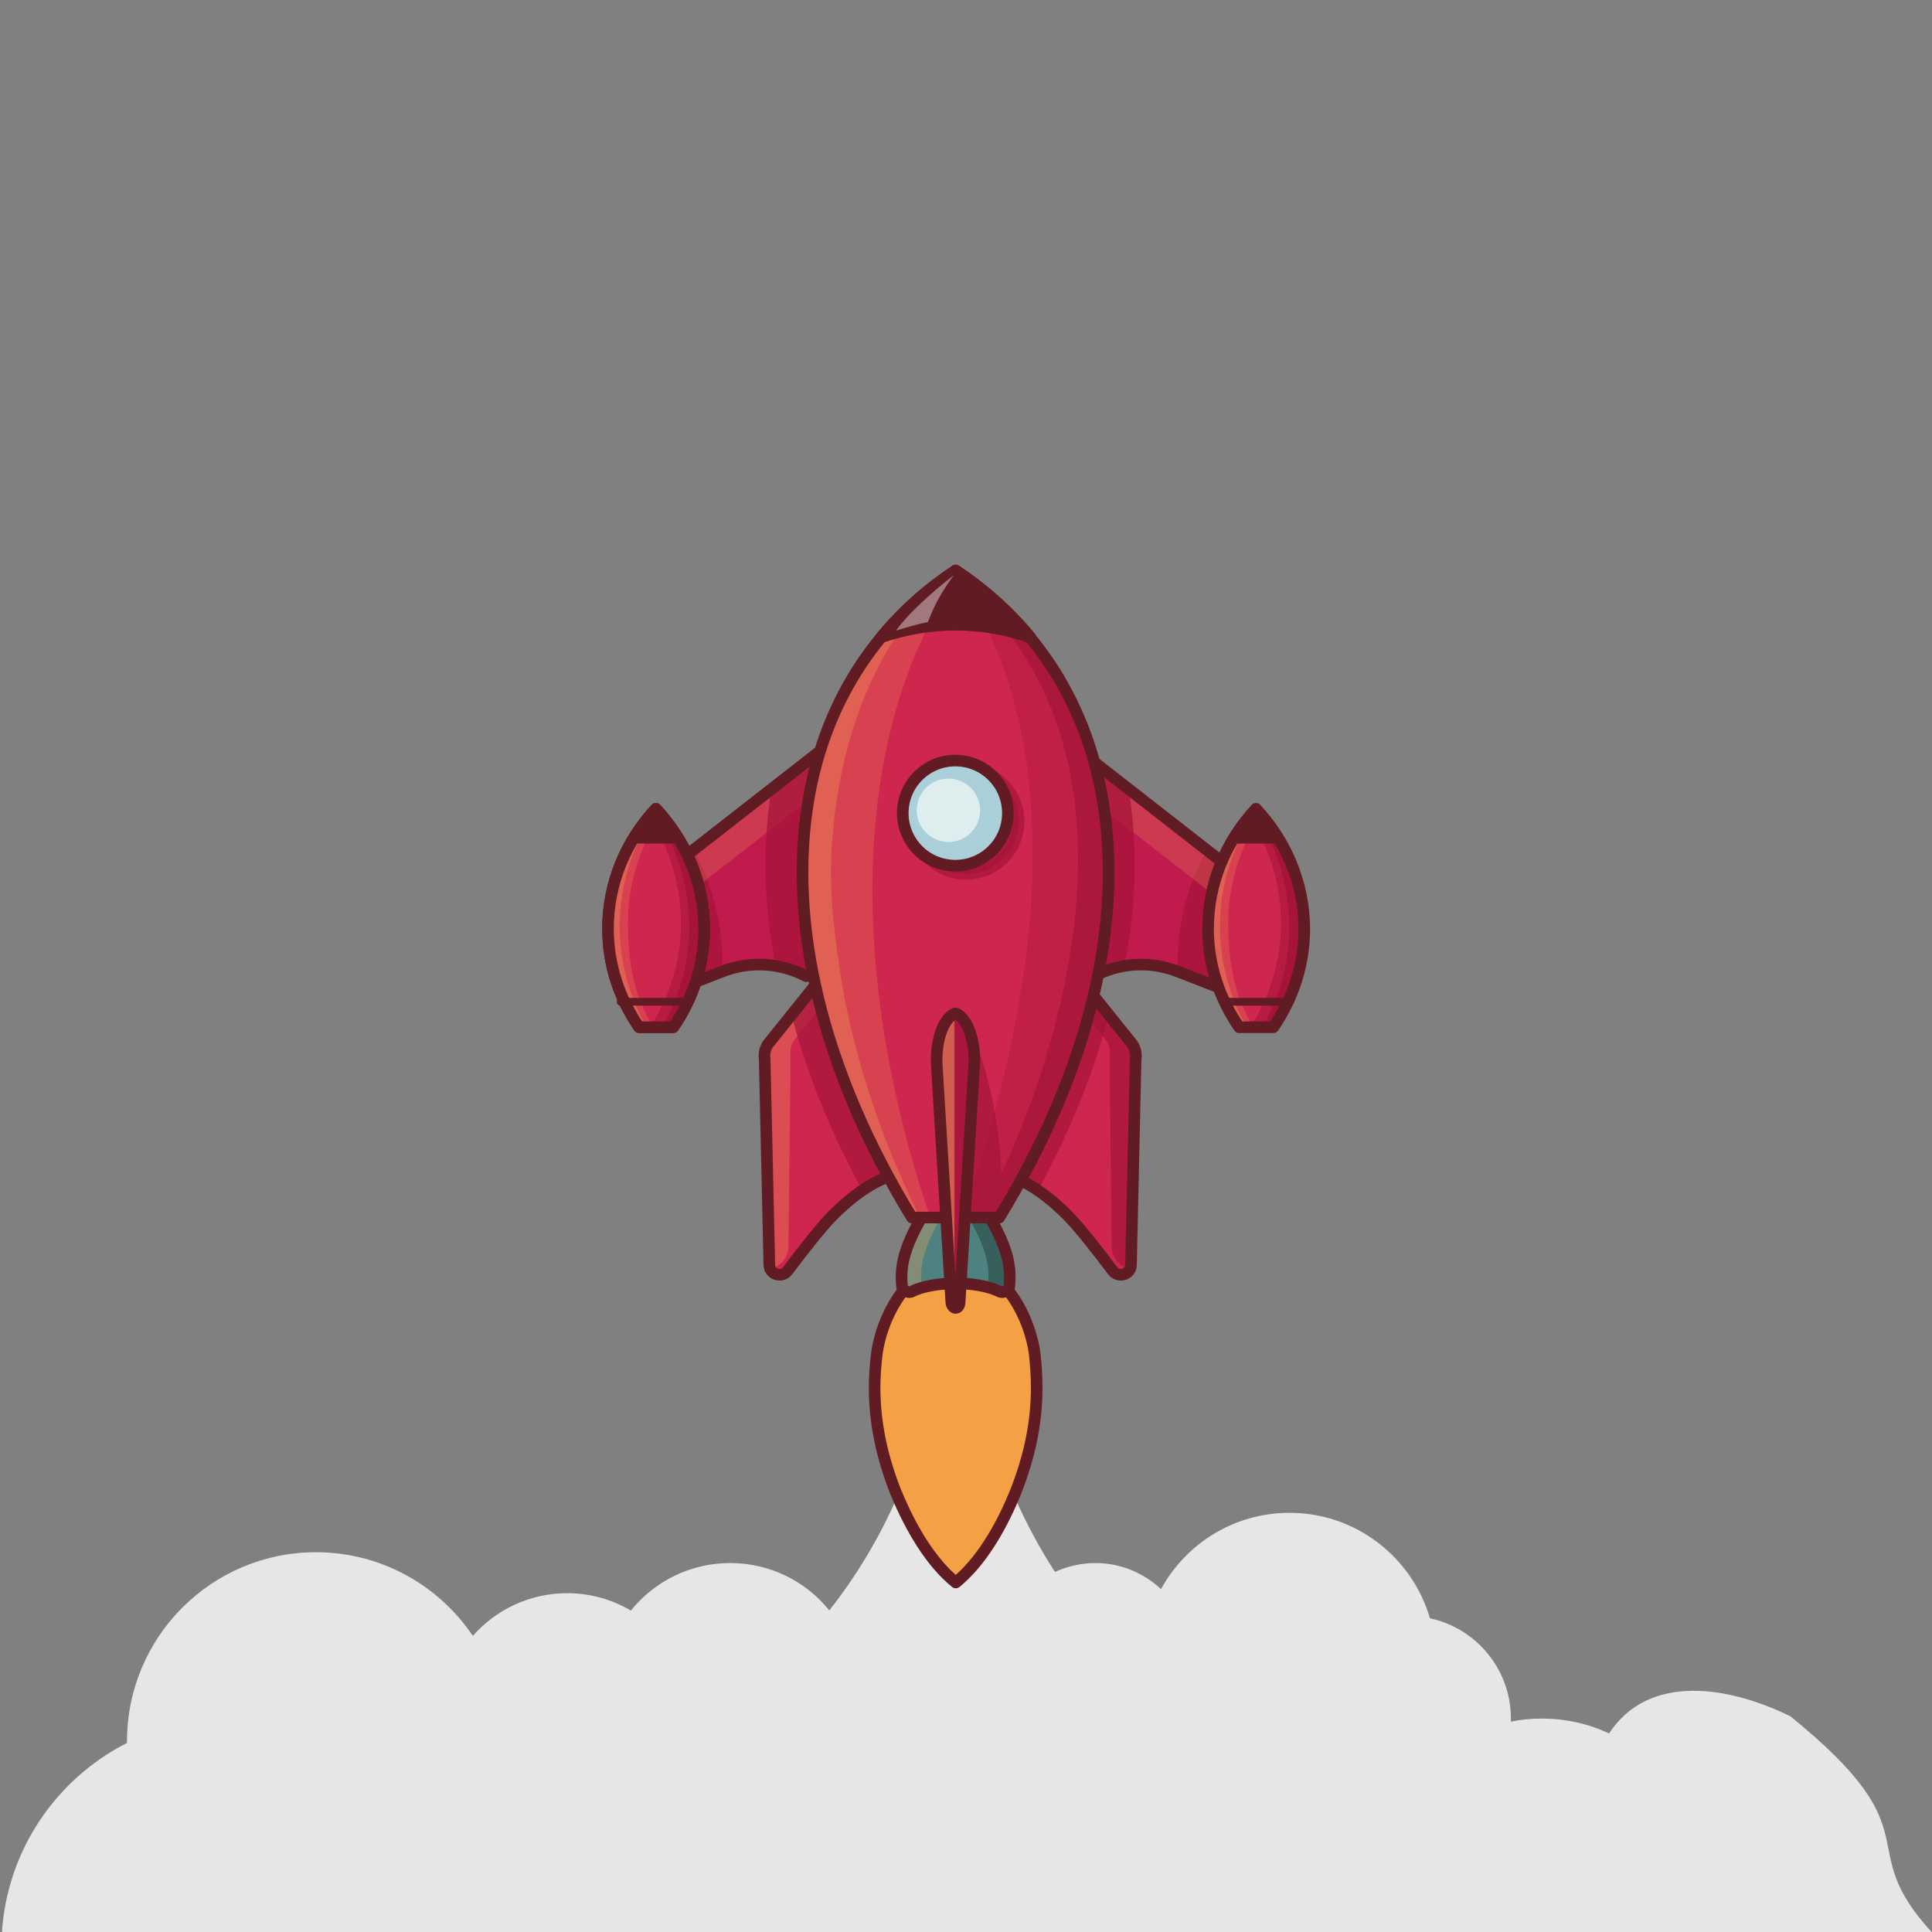 <?xml version="1.0" encoding="UTF-8" standalone="no"?>
<!-- Generator: Adobe Illustrator 23.1.1, SVG Export Plug-In . SVG Version: 6.00 Build 0)  -->

<svg
   xmlns:dc="http://purl.org/dc/elements/1.1/"
   xmlns:cc="http://creativecommons.org/ns#"
   xmlns:rdf="http://www.w3.org/1999/02/22-rdf-syntax-ns#"
   xmlns:svg="http://www.w3.org/2000/svg"
   xmlns="http://www.w3.org/2000/svg"
   xmlns:sodipodi="http://sodipodi.sourceforge.net/DTD/sodipodi-0.dtd"
   xmlns:inkscape="http://www.inkscape.org/namespaces/inkscape"
   version="1.1"
   id="Layer_1"
   x="0px"
   y="0px"
   viewBox="0 0 1000 1000"
   style="enable-background:new 0 0 1000 1000;"
   xml:space="preserve"
   sodipodi:docname="rocket.svg"
   inkscape:version="0.92.5 (2060ec1f9f, 2020-04-08)"><rect x="0" y="0" width="1000" height="1000" fill="#808080" stroke="none"/><defs
   id="defs244" /><sodipodi:namedview
   pagecolor="#ffffff"
   bordercolor="#666666"
   borderopacity="1"
   objecttolerance="10"
   gridtolerance="10"
   guidetolerance="10"
   inkscape:pageopacity="0"
   inkscape:pageshadow="2"
   inkscape:window-width="2552"
   inkscape:window-height="1395"
   id="namedview242"
   showgrid="false"
   inkscape:zoom="1.19"
   inkscape:cx="253.78151"
   inkscape:cy="500"
   inkscape:window-x="4"
   inkscape:window-y="4"
   inkscape:window-maximized="0"
   inkscape:current-layer="layer2" />
<style
   type="text/css"
   id="style148">
	.st0{fill:none;stroke:#601B23;stroke-width:6;stroke-linecap:round;stroke-linejoin:round;stroke-miterlimit:10;}
	.st1{fill:#E36535;}
	.st2{fill:#F4A045;}
	.st3{fill:#554D84;}
	.st4{fill:#FFFFFF;}
	.st5{fill:#C11A4D;}
	.st6{fill:#CF264D;}
	.st7{opacity:0.72;fill:#A5143A;enable-background:new    ;}
	.st8{opacity:0.23;fill:#F4A15D;enable-background:new    ;}
	.st9{opacity:0.32;fill:#F4A15D;enable-background:new    ;}
	.st10{opacity:0.37;fill:#A5143A;enable-background:new    ;}
	.st11{fill:#601B23;}
	.st12{fill:none;stroke:#601B23;stroke-width:4;stroke-linecap:round;stroke-linejoin:round;stroke-miterlimit:10;}
	.st13{fill:#4E8280;}
	.st14{opacity:0.32;}
	.st15{fill:#F4A15D;}
	.st16{fill:#37605D;}
	
		.st17{opacity:0.72;fill:#A5143A;stroke:#A5143A;stroke-width:6;stroke-linecap:round;stroke-linejoin:round;stroke-miterlimit:10;enable-background:new    ;}
	.st18{fill:#ABCFD8;}
	.st19{opacity:0.93;fill:#E2F0F2;enable-background:new    ;}
	.st20{fill:#BC1D4E;}
	.st21{opacity:0.74;fill:#A5143A;enable-background:new    ;}
	.st22{opacity:0.53;}
	.st23{opacity:0.41;fill:#FFFFFF;enable-background:new    ;}
</style>
<g
   inkscape:groupmode="layer"
   id="layer3"
   inkscape:label="background"
   sodipodi:insensitive="true"
   style="display:none"><rect
     id="rect266"
     width="1000.74"
     height="892.624"
     x="0"
     y="108.403" /></g><g
   inkscape:groupmode="layer"
   id="layer2"
   inkscape:label="Plume"><path
     inkscape:connector-curvature="0"
     id="XMLID_62_"
     class="st4"
     d="m 926.76,888.384 c -32.437,-15.966 -73.519,-22.257 -93.919,8.843 -10.6,-5 -22.4,-7.7 -34.9,-7.7 -5.5,0 -10.8,0.5 -15.9,1.6 v -1.6 c 0,-25.5 -18,-46.8 -41.9,-51.9 -9.2,-31.5 -38.2,-54.6 -72.7,-54.6 -28.7,0 -53.7,16 -66.5,39.5 -8.9,-8.3 -20.8,-13.5 -33.9,-13.5 -7.5,0 -14.6,1.7 -21,4.6 -7.8,-12.1 -14.7,-24.8 -20.6,-38.2 -14.6,-33 -22.7,-69.8 -22.7,-108.4 0,-3.5 0.1,-6.9 0.2,-10.4 1.7,-44.7 14.2,-86.6 35.1,-123.2 h -86.5 c 20.9,36.6 33.4,78.6 35.1,123.3 0.1,3.4 0.2,6.8 0.2,10.2 0,38 -7.9,74.3 -22.1,107.1 -9.3,21.4 -21.2,41.4 -35.5,59.5 -12.1,-15 -30.6,-24.5 -51.3,-24.5 -20.8,0 -39.3,9.6 -51.4,24.6 -9.7,-5.7 -20.9,-9 -33,-9 -19.4,0 -36.9,8.6 -48.8,22.1 -17.6,-26.1 -47.4,-43.3 -81.2,-43.3 -54,0 -97.8,43.8 -97.8,97.8 v 0.9 c -36.6,18.6 -62.3,55.6 -64.8,98.9 H 236.94 h 483.9 l 279.9,0 c -43.717,-46.883 2.562,-50.51 -73.981,-112.643 z"
     style="fill:#e6e6e6"
     sodipodi:nodetypes="ccscscscsccsccccsccscscsscccccc" /></g><path
   id="XMLID_29_"
   class="st0"
   d="M490.1,655.5c-9.4,1.2-16.9,14.4-18.3,25.3c-0.4,3.2-0.6,6.3-0.6,9.5c0,10.4,2.2,20.3,6.2,30.4  c4,9.9,10,20,17.2,25.8c7.3-5.8,13.2-15.9,17.2-25.8c4-10.1,6.2-20,6.2-30.4c0-3.2-0.2-6.3-0.6-9.5c-1.4-11-8.9-24.1-18.3-25.3  C496.2,655.2,493.1,655.2,490.1,655.5z" />
<path
   id="XMLID_35_"
   class="st1"
   d="M490.1,655.5c-9.4,1.2-16.9,14.4-18.3,25.3c-0.4,3.2-0.6,6.3-0.6,9.5c0,10.4,2.2,20.3,6.2,30.4  c4,9.9,10,20,17.2,25.8c7.3-5.8,13.2-15.9,17.2-25.8c4-10.1,6.2-20,6.2-30.4c0-3.2-0.2-6.3-0.6-9.5c-1.4-11-8.9-24.1-18.3-25.3  C496.2,655.2,493.1,655.2,490.1,655.5z" />
<path
   id="XMLID_178_"
   class="st2"
   d="M536.6,718.2c0,18.6-3.9,36.4-11.1,54.5c-0.2,0.6-0.5,1.2-0.8,1.9c-7.2,17.2-17.5,34.4-30,44.5  c-12.9-10.4-23.4-28.3-30.7-46c-0.1-0.1-0.1-0.2-0.2-0.4c-7.2-18.1-11.1-35.9-11.1-54.5c0-5.7,0.4-11.3,1.1-17.1  c2.4-19.4,15.6-42.8,32.1-45.3c0.2,0,0.4-0.1,0.6-0.1c5.2-0.6,10.5-0.6,15.7-0.1c0.2,0,0.5,0,0.7,0.1c16.8,2.1,30.3,25.8,32.7,45.4  C536.2,706.9,536.6,712.5,536.6,718.2z" />
<path
   id="XMLID_177_"
   class="st0"
   d="M536.6,718.2c0,18.6-3.9,36.4-11.1,54.5c-0.2,0.6-0.5,1.2-0.8,1.9c-7.2,17.2-17.5,34.4-30,44.5  c-12.9-10.4-23.4-28.3-30.7-46c-0.1-0.1-0.1-0.2-0.2-0.4c-7.2-18.1-11.1-35.9-11.1-54.5c0-5.7,0.4-11.3,1.1-17.1  c2.4-19.4,15.6-42.8,32.1-45.3c0.2,0,0.4-0.1,0.6-0.1c5.2-0.6,10.5-0.6,15.7-0.1c0.2,0,0.5,0,0.7,0.1c16.8,2.1,30.3,25.8,32.7,45.4  C536.2,706.9,536.6,712.5,536.6,718.2z" />


<path
   id="XMLID_79_"
   class="st5"
   d="M374,502.8l-32.6,12.7v-61.9l100.1-78.1v117.1l-24.2,12.7C404.4,498.5,388.7,497.1,374,502.8z" />
<path
   id="XMLID_19_"
   class="st6"
   d="M330.8,531.7c-10.2-14.8-16.1-32.3-16.1-51c0-23.7,9.3-45.4,24.8-62.1  c15.5,16.7,24.9,38.4,25,62.1c0,18.8-5.9,36.2-16,51H330.8z" />
<path
   id="XMLID_83_"
   class="st7"
   d="M341.4,515.5l32.4-12.6c0.4-8.6-0.2-17.4-1.8-26.2c-2.4-13.2-6.9-25.6-13.1-36.8l-17.5,13.7  V515.5z" />
<polygon
   id="XMLID_63_"
   class="st8"
   points="345.6,470.9 441.6,396.1 441.6,375.5 341.4,453.5 341.4,515.5 345.6,513.9 " />
<path
   id="XMLID_69_"
   class="st7"
   d="M401.7,500c5.5,0.9,10.7,2.7,15.6,5.3l24.2-12.7V375.5l-42.2,32.9c-2.1,12.7-3.1,26-3.1,39.7  C396.3,466.2,398.2,483.7,401.7,500z" />
<path
   id="XMLID_72_"
   class="st0"
   d="M374,502.8l-32.6,12.7v-61.9l100.1-78.1v117.1l-24.2,12.7C404.4,498.5,388.7,497.1,374,502.8z" />
<path
   id="XMLID_34_"
   class="st6"
   d="M330.8,531.7c-10.2-14.8-16.1-32.3-16.1-51c0-23.7,9.3-45.4,24.8-62.1  c15.5,16.7,24.9,38.4,25,62.1c0,18.8-5.9,36.2-16,51H330.8z" />
<path
   id="XMLID_37_"
   class="st8"
   d="M338,418.6c1.2,1.3,2.4,2.7,3.5,4.1c-10.4,16-16.4,34.8-16.5,54.8c0,19.8,3,38.3,13.2,54.3H329  c-10.1-14.8-16-32.3-16-51C313.1,457,322.5,435.3,338,418.6z" />
<path
   id="XMLID_4_"
   class="st9"
   d="M338,418.6c0.4,0.4,0.8,0.9,1.2,1.4c-11.7,17.3-18.4,37.6-18.5,59.4c0,18.9,5.1,36.7,14,52.4H329  c-10.1-14.8-16-32.3-16-51C313.1,457,322.5,435.3,338,418.6z" />
<path
   id="XMLID_9_"
   class="st10"
   d="M364.5,480.7c0-23.7-9.4-45.3-25-62.1c-1.2,1.3-2.4,2.7-3.5,4.1c10.4,16,16.4,34.8,16.5,54.8  c0,19.8-5.8,38.3-16,54.3h12C358.6,516.9,364.5,499.4,364.5,480.7z" />
<path
   id="XMLID_45_"
   class="st7"
   d="M364.5,480.7c0-23.7-9.4-45.3-25-62.1c-0.4,0.4-0.8,0.9-1.2,1.4c11.7,17.3,18.4,37.6,18.5,59.4  c0,18.9-5.1,36.7-14,52.4h5.7C358.6,516.9,364.5,499.4,364.5,480.7z" />
<path
   id="XMLID_10_"
   class="st10"
   d="M339.5,418.6c-1.2,1.3-2.4,2.7-3.5,4.1c10.4,16,16.4,34.8,16.5,54.8c0,19.8-5.8,38.3-16,54.3  h12c10.1-14.8,16-32.3,16-51C364.4,457,355,435.3,339.5,418.6z" />
<path
   id="XMLID_16_"
   class="st7"
   d="M339.5,418.6c-0.4,0.4-0.8,0.9-1.2,1.4c11.7,17.3,18.4,37.6,18.5,59.4c0,18.9-5.1,36.7-14,52.4  h5.7c10.1-14.8,16-32.3,16-51C364.4,457,355,435.3,339.5,418.6z" />
<path
   id="XMLID_95_"
   class="st11"
   d="M350.9,436.6c-3.7-6.5-8.1-12.5-13.2-18.1c-5.1,5.5-9.5,11.6-13.2,18.1H350.9z" />
<path
   id="XMLID_28_"
   class="st0"
   d="M330.8,531.7c-10.2-14.8-16.1-32.3-16.1-51c0-23.7,9.3-45.4,24.8-62.1  c15.5,16.7,24.9,38.4,25,62.1c0,18.8-5.9,36.2-16,51H330.8z" />
<path
   id="XMLID_31_"
   class="st6"
   d="M460.7,608.9c0,0-12.1,2.6-29.5,20c-6.3,6.3-16.2,19.1-23.5,28.8c-3,4-9.4,2-9.5-3l-2.4-106.5  c-0.5-3,0.3-6.1,2.2-8.4l26.2-32.6L460.7,608.9z" />
<path
   id="XMLID_24_"
   class="st9"
   d="M398,656.8L398,656.8c5.7-0.8,10-5.7,10.1-11.5l1.1-99c-0.5-3,0.3-6.1,2.2-8.4l16.4-20.5  l-3.7-10.2L398,539.7c-1.9,2.4-2.7,5.4-2.2,8.4L398,656.8z" />
<path
   id="XMLID_84_"
   class="st7"
   d="M460.7,608.9l-36.5-101.7l-14.5,18.1c7.8,30,20.1,60.5,36.7,90.9  C455.2,610.1,460.7,608.9,460.7,608.9z" />
<path
   id="XMLID_21_"
   class="st0"
   d="M460.7,608.9c0,0-12.1,2.6-29.5,20c-6.3,6.3-16.2,19.1-23.5,28.8c-3,4-9.4,2-9.5-3l-2.4-106.5  c-0.5-3,0.3-6.1,2.2-8.4l26.2-32.6L460.7,608.9z" />
<line
   id="XMLID_32_"
   class="st12"
   x1="321.3"
   y1="518.5"
   x2="354.2"
   y2="518.5" />
<path
   id="XMLID_192_"
   class="st6"
   d="M330.8,531.7c-10.2-14.8-16.1-32.3-16.1-51c0-23.7,9.3-45.4,24.8-62.1  c15.5,16.7,24.9,38.4,25,62.1c0,18.8-5.9,36.2-16,51H330.8z" />
<path
   id="XMLID_161_"
   class="st6"
   d="M330.8,531.7c-10.2-14.8-16.1-32.3-16.1-51c0-23.7,9.3-45.4,24.8-62.1  c15.5,16.7,24.9,38.4,25,62.1c0,18.8-5.9,36.2-16,51H330.8z" />
<path
   id="XMLID_155_"
   class="st8"
   d="M338,418.6c1.2,1.3,2.4,2.7,3.5,4.1c-10.4,16-16.4,34.8-16.5,54.8c0,19.8,3,38.3,13.2,54.3H329  c-10.1-14.8-16-32.3-16-51C313.1,457,322.5,435.3,338,418.6z" />
<path
   id="XMLID_147_"
   class="st9"
   d="M338,418.6c0.4,0.4,0.8,0.9,1.2,1.4c-11.7,17.3-18.4,37.6-18.5,59.4c0,18.9,5.1,36.7,14,52.4  H329c-10.1-14.8-16-32.3-16-51C313.1,457,322.5,435.3,338,418.6z" />
<path
   id="XMLID_144_"
   class="st10"
   d="M364.5,480.7c0-23.7-9.4-45.3-25-62.1c-1.2,1.3-2.4,2.7-3.5,4.1c10.4,16,16.4,34.8,16.5,54.8  c0,19.8-5.8,38.3-16,54.3h12C358.6,516.9,364.5,499.4,364.5,480.7z" />
<path
   id="XMLID_140_"
   class="st7"
   d="M364.5,480.7c0-23.7-9.4-45.3-25-62.1c-0.4,0.4-0.8,0.9-1.2,1.4c11.7,17.3,18.4,37.6,18.5,59.4  c0,18.9-5.1,36.7-14,52.4h5.7C358.6,516.9,364.5,499.4,364.5,480.7z" />
<path
   id="XMLID_134_"
   class="st10"
   d="M339.5,418.6c-1.2,1.3-2.4,2.7-3.5,4.1c10.4,16,16.4,34.8,16.5,54.8c0,19.8-5.8,38.3-16,54.3  h12c10.1-14.8,16-32.3,16-51C364.4,457,355,435.3,339.5,418.6z" />
<path
   id="XMLID_130_"
   class="st7"
   d="M339.5,418.6c-0.4,0.4-0.8,0.9-1.2,1.4c11.7,17.3,18.4,37.6,18.5,59.4c0,18.9-5.1,36.7-14,52.4  h5.7c10.1-14.8,16-32.3,16-51C364.4,457,355,435.3,339.5,418.6z" />
<path
   id="XMLID_67_"
   class="st11"
   d="M352.7,436.6c-3.7-6.5-8.1-12.5-13.2-18.1c-5.1,5.5-9.5,11.6-13.2,18.1H352.7z" />
<path
   id="XMLID_39_"
   class="st0"
   d="M330.8,531.7c-10.2-14.8-16.1-32.3-16.1-51c0-23.7,9.3-45.4,24.8-62.1  c15.5,16.7,24.9,38.4,25,62.1c0,18.8-5.9,36.2-16,51H330.8z" />
<line
   id="XMLID_12_"
   class="st12"
   x1="321.3"
   y1="518.5"
   x2="354.2"
   y2="518.5" />
<path
   id="XMLID_196_"
   class="st5"
   d="M609.5,502.8l32.6,12.7v-61.9L542,375.5v117.1l24.2,12.7C579.1,498.5,594.8,497.1,609.5,502.8z  " />
<path
   id="XMLID_188_"
   class="st7"
   d="M642.1,515.5l-32.4-12.6c-0.4-8.6,0.2-17.4,1.8-26.2c2.4-13.2,6.9-25.6,13.1-36.8l17.5,13.7  L642.1,515.5L642.1,515.5z" />
<polygon
   id="XMLID_181_"
   class="st8"
   points="638,470.9 542,396.1 542,375.5 642.1,453.5 642.1,515.5 638,513.9 " />
<path
   id="XMLID_175_"
   class="st7"
   d="M581.8,500c-5.5,0.9-10.7,2.7-15.6,5.3L542,492.6V375.5l42.2,32.9c2.1,12.7,3.1,26,3.1,39.7  C587.3,466.2,585.4,483.7,581.8,500z" />
<path
   id="XMLID_166_"
   class="st0"
   d="M609.5,502.8l32.6,12.7v-61.9L542,375.5v117.1l24.2,12.7C579.1,498.5,594.8,497.1,609.5,502.8z  " />
<path
   id="XMLID_59_"
   class="st6"
   d="M522.9,608.9c0,0,12.1,2.6,29.5,20c6.3,6.3,16.2,19.1,23.5,28.8c3,4,9.4,2,9.5-3l2.4-106.5  c0.5-3-0.3-6.1-2.2-8.4l-26.2-32.6L522.9,608.9z" />
<path
   id="XMLID_48_"
   class="st7"
   d="M585.5,656.8L585.5,656.8c-5.7-0.8-10-5.7-10.1-11.5l-1.1-99c0.5-3-0.3-6.1-2.2-8.4l-16.4-20.5  l3.7-10.2l26.2,32.6c1.9,2.4,2.7,5.4,2.2,8.4L585.5,656.8z" />
<path
   id="XMLID_47_"
   class="st7"
   d="M522.9,608.9l36.5-101.7l14.5,18.1c-7.8,30-20.1,60.5-36.7,90.9  C528.4,610.1,522.9,608.9,522.9,608.9z" />
<path
   id="XMLID_33_"
   class="st0"
   d="M522.9,608.9c0,0,12.1,2.6,29.5,20c6.3,6.3,16.2,19.1,23.5,28.8c3,4,9.4,2,9.5-3l2.4-106.5  c0.5-3-0.3-6.1-2.2-8.4l-26.2-32.6L522.9,608.9z" />
<path
   id="XMLID_22_"
   class="st13"
   d="M522.4,666.1c1.1-11.9-0.5-23.1-20.5-52.6c-3.3-4.7-11.2-4.7-14.5,0  c-20,29.6-21.6,40.8-20.5,52.6c0.2,1.5,2.9,3.2,4.6,2.6c11.5-5.9,34.8-5.9,46.3,0C519.5,669.3,522.2,667.7,522.4,666.1z" />
<g
   id="XMLID_107_"
   class="st14">
	<g
   id="XMLID_222_">
		<g
   id="XMLID_225_">
			<path
   id="XMLID_226_"
   class="st15"
   d="M477,666.1c-1.1-11.9,0.5-23.1,20.5-52.6c0.6-0.9,1.4-1.6,2.2-2.1     c-3.8-2.5-9.6-1.8-12.3,2.1c-20,29.6-21.6,40.8-20.5,52.6c0.2,1.5,2.9,3.2,4.6,2.6c1.7-0.8,3.6-1.6,5.6-2.2     C477.1,666.4,477,666.3,477,666.1z" />
		</g>
		<g
   id="XMLID_223_">
			<path
   id="XMLID_224_"
   class="st15"
   d="M499.7,664.5c6.9,0.5,13.4,1.9,18.1,4.2c1.5,0.6,3.9-0.8,4.5-2.2     C515.7,664.6,507.5,663.9,499.7,664.5z" />
		</g>
	</g>
</g>
<g
   id="XMLID_46_">
	<g
   id="XMLID_168_">
		<g
   id="XMLID_169_">
			<path
   id="XMLID_170_"
   class="st16"
   d="M490.9,613.5c-0.3-0.4-0.6-0.7-0.9-1c3.7-3.7,10.6-3.3,13.6,1c20,29.6,21.6,40.8,20.5,52.6     c-0.2,1.5-2.9,3.2-4.6,2.6c-2.3-1.2-5.1-2.1-8.1-2.8C512.5,654.1,510.8,642.9,490.9,613.5z" />
		</g>
	</g>
</g>
<path
   id="XMLID_17_"
   class="st0"
   d="M522.4,666.1c1.1-11.9-0.5-23.1-20.5-52.6c-3.3-4.7-11.2-4.7-14.5,0  c-20,29.6-21.6,40.8-20.5,52.6c0.2,1.5,2.9,3.2,4.6,2.6c11.5-5.9,34.8-5.9,46.3,0C519.5,669.3,522.2,667.7,522.4,666.1z" />
<path
   id="XMLID_15_"
   class="st6"
   d="M517.2,630.2c47.1-77.1,64.2-152.8,53.6-215.9c-9.2-54.8-38.8-94.3-76.2-119  c-37.4,24.7-67,64.2-76.2,119c-10.6,63.1,6.6,138.8,53.6,215.9H517.2z" />
<path
   id="XMLID_20_"
   class="st8"
   d="M454.2,415.4c6-49.6,21.6-89,42.6-118.5c-0.7-0.5-1.5-1-2.2-1.5c-37.4,24.7-67,64.2-76.2,119  c-10.6,63.1,6.6,138.8,53.6,215.9h9.5C455.4,553.2,446.6,479.1,454.2,415.4z" />
<path
   id="XMLID_54_"
   class="st10"
   d="M570.8,414.3c-9.1-54.4-38.3-93.7-75.4-118.4c6.9,11.1,15.7,27.1,23.1,47.4  c13.5,36.9,15,67.3,15.8,86.4c3.6,85.9-29.3,180.9-36.2,200.6h19.1C564.3,553.1,581.4,477.4,570.8,414.3z" />
<path
   id="XMLID_5_"
   class="st7"
   d="M570.8,414.3c-9.2-54.8-38.8-94.3-76.2-119c-1,0.6-1.9,1.3-2.9,1.9c14.2,11.1,25,23,33.2,34.4  c73.6,102.4,3,255.7-6.7,276c-0.4-13.8-2.2-30.9-7.3-50c-3.3-12.2-7.3-22.9-11.3-32c-1.5,33.9-3,67.8-4.5,101.7h12.4  c-0.3,1-0.6,1.9-1,2.9H517C564.3,553.1,581.4,477.4,570.8,414.3z" />
<path
   id="XMLID_6_"
   class="st9"
   d="M431,431.7c1.4-16,6.6-68,38.7-110.7c5.1-6.7,12.7-15.8,12.1-16.3c-0.9-0.8-18.5,15.1-31,32  c-15.7,21.1-27.2,47-32.3,77.6c-10.6,63.1,6.6,138.8,53.6,215.9h4.1c-12.9-25.7-21.4-48.9-27.2-67.2c-3.8-12.3-10.5-34.1-14.7-63.3  C431.6,480.1,428.6,459.1,431,431.7z" />
<circle
   id="XMLID_13_"
   class="st17"
   cx="500"
   cy="425.1"
   r="27.2" />
<path
   id="XMLID_11_"
   class="st0"
   d="M517.2,630.2c47.1-77.1,64.2-152.8,53.6-215.9c-9.2-54.8-38.8-94.3-76.2-119  c-37.4,24.7-67,64.2-76.2,119c-10.6,63.1,6.6,138.8,53.6,215.9H517.2z" />
<ellipse
   id="XMLID_25_"
   transform="matrix(0.16 -0.987 0.987 0.16 -9.125464e-02 841.693)"
   class="st18"
   cx="494.6"
   cy="420.9"
   rx="27.2"
   ry="27.2" />
<circle
   id="XMLID_26_"
   class="st19"
   cx="490.9"
   cy="419.4"
   r="16.4" />
<ellipse
   id="XMLID_1_"
   transform="matrix(0.16 -0.987 0.987 0.16 -9.125464e-02 841.693)"
   class="st0"
   cx="494.6"
   cy="420.9"
   rx="27.2"
   ry="27.2" />
<path
   id="XMLID_44_"
   class="st11"
   d="M456.2,329.8c24.9-8.6,52.2-8.6,77.1,0.1c-11.3-13.7-24.4-25.2-38.6-34.6  C480.5,304.7,467.4,316.2,456.2,329.8z" />
<path
   id="XMLID_23_"
   class="st0"
   d="M456.2,329.8c24.9-8.6,52.2-8.6,77.1,0.1c-11.3-13.7-24.4-25.2-38.6-34.6  C480.5,304.7,467.4,316.2,456.2,329.8z" />
<path
   id="XMLID_18_"
   class="st20"
   d="M494.6,677L494.6,677c1.1,0,2-1.2,2.1-2.8l7.5-122.4c0.8-12.6-3.2-24.3-9.1-27.1  c-0.4-0.2-0.8-0.2-1.1,0c-5.9,2.7-9.9,14.4-9.1,27.1l7.5,122.4C492.6,675.8,493.6,677,494.6,677z" />
<path
   id="XMLID_2_"
   class="st21"
   d="M494.6,677L494.6,677c1.1,0,2-1.2,2.1-2.8l7.5-122.4c0.8-12.6-3.2-24.3-9.1-27.1  c-0.4-0.2-0.8-0.2-1.1,0c-5.9,2.7-9.9,14.4-9.1,27.1l7.5,122.4C492.6,675.8,493.6,677,494.6,677z" />
<g
   id="XMLID_8_"
   class="st22">
	<g
   id="XMLID_199_">
		<g
   id="XMLID_202_">
			<path
   id="XMLID_203_"
   class="st15"
   d="M494.1,524.7c-5.9,2.7-9.9,14.4-9.1,27.1l7.5,122.4c0.1,1.3,0.7,2.4,1.5,2.7V524.7H494.1z" />
		</g>
		<g
   id="XMLID_200_">
			<path
   id="XMLID_201_"
   class="st15"
   d="M494.1,524.7h1.1C494.8,524.5,494.4,524.5,494.1,524.7z" />
		</g>
	</g>
</g>
<path
   id="XMLID_27_"
   class="st0"
   d="M494.6,677L494.6,677c1.1,0,2-1.2,2.1-2.8l7.5-122.4c0.8-12.6-3.2-24.3-9.1-27.1  c-0.4-0.2-0.8-0.2-1.1,0c-5.9,2.7-9.9,14.4-9.1,27.1l7.5,122.4C492.6,675.8,493.6,677,494.6,677z" />
<path
   id="XMLID_255_"
   class="st6"
   d="M641.4,531.7c-10.2-14.8-16.1-32.3-16.1-51c0-23.7,9.3-45.4,24.8-62.1  c15.5,16.7,24.9,38.4,25,62.1c0,18.8-5.9,36.2-16,51H641.4z" />
<path
   id="XMLID_249_"
   class="st6"
   d="M641.4,531.7c-10.2-14.8-16.1-32.3-16.1-51c0-23.7,9.3-45.4,24.8-62.1  c15.5,16.7,24.9,38.4,25,62.1c0,18.8-5.9,36.2-16,51H641.4z" />
<path
   id="XMLID_245_"
   class="st8"
   d="M648.7,418.6c1.2,1.3,2.4,2.7,3.5,4.1c-10.4,16-16.4,34.8-16.5,54.8c0,19.8,3,38.3,13.2,54.3  h-9.2c-10.1-14.8-16-32.3-16-51C623.7,457,633.1,435.3,648.7,418.6z" />
<path
   id="XMLID_242_"
   class="st9"
   d="M648.7,418.6c0.4,0.4,0.8,0.9,1.2,1.4c-11.7,17.3-18.4,37.6-18.5,59.4c0,18.9,5.1,36.7,14,52.4  h-5.7c-10.1-14.8-16-32.3-16-51C623.7,457,633.1,435.3,648.7,418.6z" />
<path
   id="XMLID_239_"
   class="st10"
   d="M675.1,480.7c0-23.7-9.4-45.3-25-62.1c-1.2,1.3-2.4,2.7-3.5,4.1c10.4,16,16.4,34.8,16.5,54.8  c0,19.8-5.8,38.3-16,54.3h12C669.2,516.9,675.1,499.4,675.1,480.7z" />
<path
   id="XMLID_236_"
   class="st7"
   d="M675.1,480.7c0-23.7-9.4-45.3-25-62.1c-0.4,0.4-0.8,0.9-1.2,1.4c11.7,17.3,18.4,37.6,18.5,59.4  c0,18.9-5.1,36.7-14,52.4h5.7C669.2,516.9,675.1,499.4,675.1,480.7z" />
<path
   id="XMLID_233_"
   class="st10"
   d="M650.1,418.6c-1.2,1.3-2.4,2.7-3.5,4.1c10.4,16,16.4,34.8,16.5,54.8c0,19.8-5.8,38.3-16,54.3  h12c10.1-14.8,16-32.3,16-51C675.1,457,665.7,435.3,650.1,418.6z" />
<path
   id="XMLID_230_"
   class="st7"
   d="M650.1,418.6c-0.4,0.4-0.8,0.9-1.2,1.4c11.7,17.3,18.4,37.6,18.5,59.4c0,18.9-5.1,36.7-14,52.4  h5.7c10.1-14.8,16-32.3,16-51C675.1,457,665.7,435.3,650.1,418.6z" />
<path
   id="XMLID_227_"
   class="st11"
   d="M663.4,436.6c-3.7-6.5-8.1-12.5-13.2-18.1c-5.1,5.5-9.5,11.6-13.2,18.1H663.4z" />
<path
   id="XMLID_219_"
   class="st0"
   d="M641.4,531.7c-10.2-14.8-16.1-32.3-16.1-51c0-23.7,9.3-45.4,24.8-62.1  c15.5,16.7,24.9,38.4,25,62.1c0,18.8-5.9,36.2-16,51H641.4z" />
<line
   id="XMLID_210_"
   class="st12"
   x1="633.8"
   y1="518.5"
   x2="666.7"
   y2="518.5" />
<path
   id="XMLID_228_"
   class="st23"
   d="M463.8,326.4c0,0,6.8-10.7,29.9-28.7c-10.7,14.5-12.8,23.6-13.5,24.3  C473.4,323.3,463.8,326.4,463.8,326.4z" />
<g
   inkscape:groupmode="layer"
   id="layer1"
   inkscape:label="Rocket" /></svg>